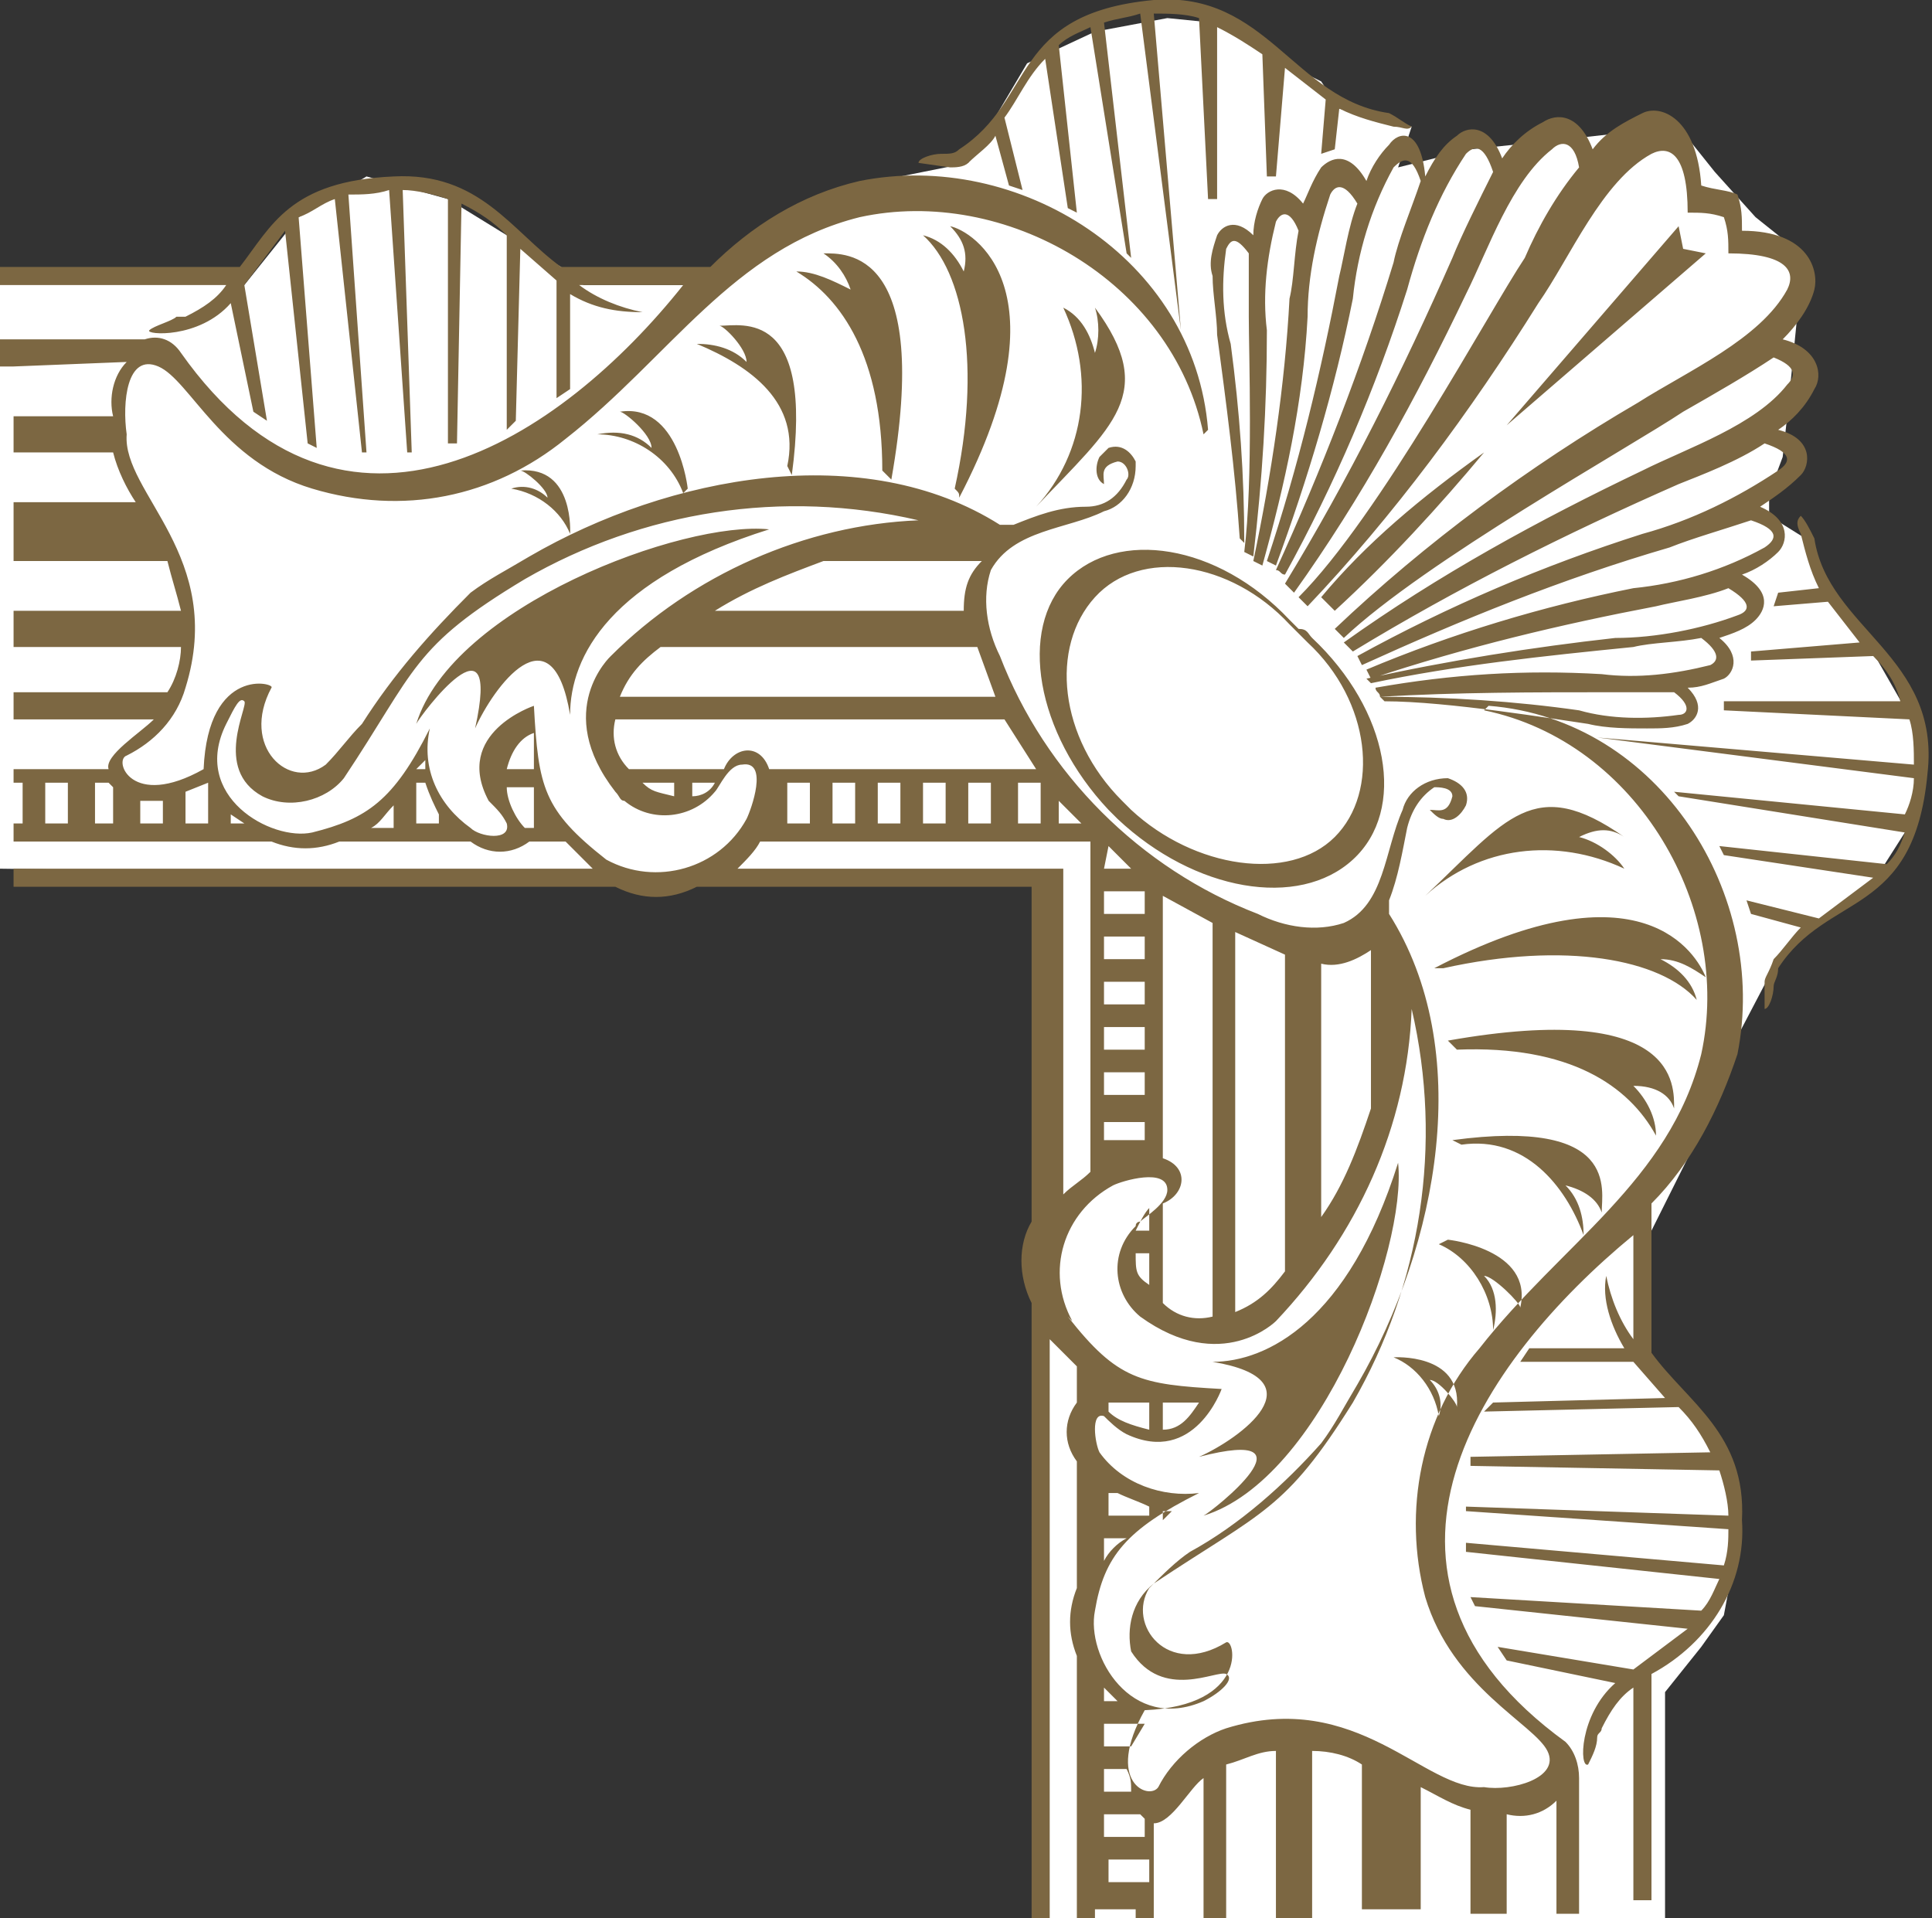 <?xml version="1.0" encoding="utf-8"?>
<!-- Generator: Adobe Illustrator 22.1.0, SVG Export Plug-In . SVG Version: 6.00 Build 0)  -->
<svg version="1.1" id="Layer_1" xmlns="http://www.w3.org/2000/svg" xmlns:xlink="http://www.w3.org/1999/xlink" x="0px" y="0px"
	 viewBox="0 0 42.7 42.4" style="enable-background:new 0 0 42.7 42.4;" xml:space="preserve">
<rect x="0" y="0" width="42.7" height="42.4" fill="#333333" stroke="none"/>
<style type="text/css">
	.st0{fill:#FFFFFF;}
	.st1{fill:#7C6742;}
</style>
<polygon class="st0" points="0,6 5.4,6.3 6.6,4.8 8.1,3.9 9.9,4.4 11.2,5.2 12.4,5.9 12.9,6.3 16.1,6.3 17.8,4.9 19.9,3.9 21.4,3.6 
	22.7,1.4 24.2,0.7 25.8,0.4 26.8,0.5 28.2,1.3 29.2,1.8 29.6,2.4 31.2,2.8 30.9,3.7 32.5,3.3 34.4,3.1 37.1,2.8 37.9,3.8 38.8,4.8 
	39.8,5.6 39.7,7.2 39.6,8.2 39.5,9.2 39.4,10.1 39.1,10.9 39.1,11.4 39.9,11.9 40.5,13.4 41.5,14.6 42.3,16 42.4,17.3 42.1,18.4 
	41.4,19.5 40.1,20.4 39.4,21 38.3,23.1 37.7,24.8 36.4,27.4 36.4,30.2 37.4,31.4 38.3,32.8 38.4,34.1 38.1,35.7 37.6,36.4 
	36.8,37.4 36.8,42.4 23.1,42.4 23.1,19.5 0,19.2 "/>
<path class="st1" d="M26.8,30.1c1.2,0,3-0.9,4.1-4.4c0.2,1.9-1.7,7-4.3,7.8c0.2-0.1,2.6-2-0.1-1.3C27.4,31.8,29.2,30.5,26.8,30.1z
	 M10.5,16.1c0.4-0.9,1.7-2.7,2.1-0.3c0-1.3,0.9-3,4.4-4.1c-1.9-0.2-7,1.7-7.8,4.3C9.3,15.8,11.1,13.4,10.5,16.1L10.5,16.1z M0.3,8.1
	H0V7.5h3.2c0.3-0.1,0.6,0,0.8,0.3c3.6,5.1,8.4,1.9,11.1-1.5h-2.3c0.4,0.3,0.9,0.5,1.4,0.6c-0.6,0-1.1-0.1-1.6-0.4v2.1l-0.3,0.2V6.2
	l-0.8-0.7l-0.1,3.8l-0.2,0.2l0-4.3c-0.3-0.3-0.6-0.5-1-0.7l-0.1,5.3H9.9l0-5.4c-0.3-0.1-0.7-0.2-1-0.2L9.1,10H9L8.6,4.2
	C8.3,4.3,8,4.3,7.7,4.3l0.4,5.7H8L7.4,4.4C7.1,4.5,6.9,4.7,6.6,4.8L7,9.9L6.8,9.8L6.3,5.1C6,5.5,5.7,5.9,5.4,6.3l0.5,3L5.6,9.1
	L5.1,6.7C4.4,7.5,3.2,7.4,3.3,7.3S3.8,7.1,3.9,7C4,7,4.1,7,4.1,7C4.5,6.8,4.8,6.6,5,6.3H0V5.9h5.3C6,5,6.4,4,8.7,3.9
	c1.9-0.1,2.6,1.2,3.7,2h3.3C16.6,5,17.7,4.3,19,4c3.5-0.7,7.4,1.7,7.7,5.5l-0.1,0.1c-0.7-3.4-4.4-5.5-7.6-4.8
	c-2.8,0.7-4.2,3.1-6.5,4.9c-1.6,1.3-3.6,1.7-5.6,1.1c-2-0.6-2.7-2.4-3.4-2.7S2.7,8.9,2.8,9.6c-0.1,1.3,2.2,2.7,1.3,5.6
	c-0.2,0.7-0.7,1.2-1.3,1.5c-0.3,0.1,0.1,1.2,1.7,0.3c0.1-2.3,1.6-1.9,1.5-1.8c-0.7,1.3,0.4,2.3,1.2,1.7c0.3-0.3,0.5-0.6,0.8-0.9
	c0.7-1.1,1.5-2,2.4-2.9c0.4-0.3,0.8-0.5,1.3-0.8c3.1-1.8,7.4-2.6,10.4-0.7h0.3c0.5-0.2,1-0.4,1.6-0.4c0.4,0,0.7-0.2,0.9-0.6
	c0.1-0.1,0-0.4-0.2-0.4c-0.4,0.1-0.3,0.3-0.3,0.5c-0.2-0.1-0.2-0.4-0.1-0.6c0.1-0.1,0.1-0.1,0.2-0.2c0.3-0.1,0.5,0.1,0.6,0.3
	c0,0,0,0,0,0.1c0,0.5-0.3,0.9-0.7,1c-0.8,0.4-2,0.4-2.5,1.3c-0.2,0.6-0.1,1.3,0.2,1.9c1,2.6,3.1,4.7,5.7,5.7
	c0.6,0.3,1.3,0.4,1.9,0.2c0.9-0.4,0.9-1.6,1.3-2.5c0.1-0.4,0.5-0.7,1-0.7c0.3,0.1,0.5,0.3,0.4,0.6c0,0,0,0,0,0
	c-0.1,0.2-0.3,0.4-0.5,0.3c-0.1,0-0.2-0.1-0.3-0.2c0.2,0,0.4,0.1,0.5-0.3c0-0.2-0.3-0.2-0.4-0.2c-0.3,0.2-0.5,0.5-0.6,0.9
	c-0.1,0.5-0.2,1.1-0.4,1.6v0.3c1.9,3,1.1,7.3-0.7,10.4c-0.3,0.5-0.5,0.9-0.8,1.3c-0.8,0.9-1.8,1.8-2.9,2.4c-0.3,0.2-0.6,0.5-0.9,0.8
	c-0.5,0.8,0.4,2,1.7,1.2c0.2-0.1,0.5,1.4-1.8,1.5c-0.9,1.6,0.1,2,0.3,1.7c0.3-0.6,0.9-1.1,1.5-1.3c2.9-0.9,4.4,1.4,5.7,1.3
	c0.6,0.1,1.7-0.2,1.4-0.8s-2.1-1.4-2.7-3.4c-0.5-1.9-0.1-4,1.2-5.5c1.8-2.3,4.2-3.7,4.9-6.5c0.7-3.2-1.4-6.9-4.8-7.6l0.1-0.1
	c3.8,0.3,6.2,4.2,5.5,7.7c-0.4,1.2-1,2.4-1.9,3.3v3.3c0.8,1.1,2.1,1.8,2,3.7c0.1,1.4-0.7,2.7-2,3.4v5h-0.4v-4.7
	c-0.3,0.2-0.5,0.5-0.7,0.9c0,0.1-0.1,0.1-0.1,0.2c0,0.2-0.1,0.4-0.2,0.6c-0.2,0.1-0.2-1.1,0.6-1.8l-2.4-0.5l-0.2-0.3l3,0.5
	c0.4-0.3,0.8-0.6,1.2-0.9l-4.7-0.5l-0.1-0.2l5.1,0.3c0.2-0.2,0.3-0.5,0.4-0.7l-5.6-0.6v-0.2l5.7,0.5c0.1-0.3,0.1-0.6,0.1-0.8
	l-5.8-0.4v-0.1l5.8,0.2c0-0.3-0.1-0.7-0.2-1l-5.5-0.1v-0.2l5.3-0.1c-0.2-0.4-0.4-0.7-0.7-1l-4.3,0.1l0.2-0.2l3.8-0.1l-0.7-0.8h-2.5
	l0.2-0.3h2.1c-0.3-0.5-0.5-1.1-0.4-1.6c0.1,0.5,0.3,1,0.6,1.4v-2.3c-3.4,2.8-6.6,7.5-1.5,11.2c0.2,0.2,0.3,0.5,0.3,0.8v3h-0.5v-2.5
	c-0.3,0.3-0.7,0.4-1.1,0.3v2.2h-0.8v-2.3c-0.4-0.1-0.7-0.3-1.1-0.5v2.7h-1.3V39c-0.3-0.2-0.7-0.3-1.1-0.3v3.7h-0.8v-3.7
	c-0.4,0-0.7,0.2-1.1,0.3v3.4h-0.5v-3.1c-0.3,0.2-0.7,1-1.1,1v2.1h-0.4v-0.2h-0.9v0.2h-0.4v-5.8c-0.2-0.5-0.2-1,0-1.5v-2.8
	c-0.3-0.4-0.3-0.9,0-1.3v-0.8c-0.2-0.2-0.4-0.4-0.6-0.6v12.8h-0.4V28.8c-0.3-0.6-0.3-1.3,0-1.8v-7.4h-7.4c-0.6,0.3-1.2,0.3-1.8,0
	H0.3v-0.4h12.8c-0.2-0.2-0.4-0.4-0.6-0.6h-0.8c-0.4,0.3-0.9,0.3-1.3,0H7.5c-0.5,0.2-1,0.2-1.5,0H0.3v-0.4h0.2v-0.9H0.3V17h2.1
	c-0.1-0.3,0.7-0.8,1-1.1H0.3v-0.6h3.4C3.9,15,4,14.6,4,14.3H0.3v-0.8H4c-0.1-0.4-0.2-0.7-0.3-1.1H0.3v-1.3H3
	c-0.2-0.3-0.4-0.7-0.5-1.1H0.3V9.2h2.2C2.4,8.8,2.5,8.3,2.8,8L0.3,8.1z M1.5,17.3H1v0.9h0.5L1.5,17.3z M2.5,18.2v-0.8l-0.1-0.1H2.1
	v0.9H2.5z M5.4,18.2L5.1,18v0.2L5.4,18.2z M8.7,17.8c-0.2,0.2-0.3,0.4-0.5,0.5h0.5V17.8z M9.7,18c-0.1-0.2-0.2-0.4-0.3-0.7H9.2v0.9
	h0.5L9.7,18z M9.4,17v-0.2L9.2,17H9.4z M11.8,17.4h-0.6c0,0.3,0.2,0.7,0.4,0.9h0.2L11.8,17.4z M11.8,17c0-0.3,0-0.5,0-0.8
	c-0.3,0.1-0.5,0.4-0.6,0.8H11.8z M25.4,41.1h-0.9v0.5h0.9V41.1z M25.2,40.1h-0.8v0.5h0.9v-0.4L25.2,40.1z M24.9,39.1h-0.5v0.5H25
	C25,39.4,25,39.3,24.9,39.1L24.9,39.1z M25.3,38.1h-0.9v0.5h0.6L25.3,38.1z M24.7,37.6c-0.1-0.1-0.1-0.1-0.3-0.3v0.3H24.7z
	 M29.2,26.9c0.5-0.7,0.8-1.5,1.1-2.4V21c-0.3,0.2-0.7,0.4-1.1,0.3V26.9z M27.3,29c0.5-0.2,0.8-0.5,1.1-0.9v-7l-1.1-0.5V29z
	 M25.7,25.6c0.6,0.2,0.5,0.8,0,1v2.2c0.3,0.3,0.7,0.4,1.1,0.3v-8.7l-1.1-0.6V25.6z M24.4,19.2H25l-0.5-0.5L24.4,19.2z M24.4,20.2
	h0.9v-0.5h-0.9V20.2z M24.4,21.2h0.9v-0.5h-0.9V21.2z M24.4,22.2h0.9v-0.5h-0.9V22.2z M24.4,23.2h0.9v-0.5h-0.9V23.2z M24.4,24.2
	h0.9v-0.5h-0.9V24.2z M24.4,25.2h0.9v-0.4h-0.9V25.2z M23.6,29.1c1.1,1.4,1.6,1.5,3.4,1.6c0,0-0.6,1.7-2.1,1
	c-0.2-0.1-0.4-0.3-0.5-0.4c-0.3-0.1-0.2,0.6-0.1,0.8c0.5,0.7,1.4,1,2.2,0.9c-1.6,0.8-2.1,1.4-2.3,2.6c-0.2,1,0.8,2.7,2.4,2
	c0.4-0.2,0.7-0.5,0.5-0.6s-1.4,0.6-2.1-0.5C24.9,36,25,35.4,25.5,35c2.4-1.6,2.9-1.6,4.4-4c1.5-2.6,2-5.7,1.3-8.7
	c-0.1,2.6-1.2,5-3,6.9c0,0-1.2,1.2-3-0.1c-0.6-0.5-0.7-1.4-0.1-2c0-0.1,0.1-0.1,0.1-0.1c0.1-0.1,0.6-0.4,0.6-0.7
	c0-0.5-1-0.2-1.2-0.1c-1.1,0.6-1.5,1.9-0.9,3L23.6,29.1z M25.4,27.2v-0.5c-0.1,0.1-0.2,0.3-0.3,0.5H25.4z M25.1,27.7
	c0,0.4,0,0.5,0.3,0.7v-0.7H25.1z M24.4,34v0.5c0.1-0.2,0.3-0.4,0.5-0.5H24.4z M25.4,33.5v-0.2c-0.2-0.1-0.5-0.2-0.7-0.3h-0.2v0.5
	L25.4,33.5z M25.9,33.4h-0.2v0.2L25.9,33.4z M25.4,31.6v-0.6h-0.9v0.2C24.7,31.4,25,31.5,25.4,31.6L25.4,31.6z M26.5,31
	c-0.3,0-0.5,0-0.8,0v0.6C26.1,31.6,26.3,31.3,26.5,31z M24.1,18.6h-7.3c-0.1,0.2-0.3,0.4-0.5,0.6h7.2v7.2c0.2-0.2,0.4-0.3,0.6-0.5
	L24.1,18.6z M17.9,18.2v-0.9h-0.5v0.9L17.9,18.2z M18.4,18.2h0.5v-0.9h-0.5V18.2z M19.9,18.2v-0.9h-0.5v0.9H19.9z M20.9,18.2v-0.9
	h-0.5v0.9L20.9,18.2z M21.9,18.2v-0.9h-0.5v0.9H21.9z M23.4,18.2h0.5l-0.5-0.5V18.2z M23,17.3h-0.5v0.9H23V17.3z M13.6,15.9
	c-0.1,0.4,0,0.8,0.3,1.1H16c0.2-0.5,0.8-0.6,1,0h5.9l-0.7-1.1H13.6z M15.3,17.3v0.3c0.2,0,0.4-0.1,0.5-0.3H15.3z M14.2,17.3
	c0.2,0.2,0.3,0.2,0.7,0.3v-0.3H14.2z M21.6,14.3h-7c-0.4,0.3-0.7,0.6-0.9,1.1H22L21.6,14.3z M21.7,12.4h-3.5
	c-0.8,0.3-1.6,0.6-2.4,1.1h5.5C21.3,13,21.4,12.7,21.7,12.4z M6.9,18.4c1.2-0.3,1.8-0.7,2.6-2.3c-0.2,0.9,0.2,1.7,0.9,2.2
	c0.2,0.2,0.9,0.3,0.8-0.1c-0.1-0.2-0.2-0.3-0.4-0.5c-0.8-1.5,1-2.1,1-2.1c0.1,1.8,0.2,2.3,1.6,3.4c1.1,0.6,2.5,0.2,3.1-0.9
	c0.1-0.2,0.5-1.3-0.1-1.2c-0.3,0-0.5,0.5-0.6,0.6c-0.5,0.6-1.4,0.7-2,0.2c-0.1,0-0.1-0.1-0.2-0.2c-1.4-1.8-0.1-3-0.1-3
	c1.8-1.8,4.3-2.9,6.8-3c-3-0.7-6.1-0.2-8.7,1.3c-2.5,1.5-2.4,2-4,4.4c-0.4,0.5-1.2,0.7-1.8,0.4c-1.1-0.6-0.3-2-0.4-2.1
	S5.2,15.6,5,16C4.2,17.6,6,18.6,6.9,18.4L6.9,18.4z M4.1,18.2h0.5v-0.9l-0.5,0.2L4.1,18.2z M3.1,18.2h0.5v-0.5c-0.2,0-0.3,0-0.5,0
	V18.2z M39,21.7c0,0.2,0,0.4,0,0.6c0.1,0,0.2-0.3,0.2-0.5c0-0.1,0.1-0.2,0.1-0.4c1.1-1.7,3-1.1,3.3-4.3c0.3-2.6-2.2-3.2-2.5-5.2
	c-0.1-0.2-0.2-0.4-0.3-0.5c-0.1,0.1-0.1,0.2,0,0.4c0.1,0.4,0.2,0.8,0.4,1.2l-0.9,0.1l-0.1,0.3l1.2-0.1l0.7,0.9l-2.4,0.2v0.2l2.7-0.1
	c0.3,0.3,0.5,0.6,0.6,1h-3.9v0.2l4.1,0.2c0.1,0.3,0.1,0.7,0.1,1l-7-0.6l7,0.9c0,0.3-0.1,0.6-0.2,0.8L37,17.5l0.1,0.1l5,0.8
	c-0.1,0.3-0.2,0.5-0.4,0.7L38,18.7l0.1,0.2l3.3,0.5c-0.4,0.3-0.8,0.6-1.2,0.9l-1.6-0.4l0.1,0.3l1.1,0.3c-0.2,0.2-0.4,0.5-0.6,0.7
	C39.1,21.5,39,21.6,39,21.7z M29.2,13.2l0.3,0.3c1.2-1.1,2.3-2.3,3.3-3.5C31.4,11,30.2,12,29.2,13.2z M29,14.1
	c1.7,1.6,2.1,3.8,0.9,4.9s-3.5,0.7-5.2-0.9l-0.1-0.1l-0.1-0.1c-1.6-1.7-2-4-0.9-5.1s3.3-0.8,4.9,0.9l0.2,0.2
	C28.9,13.9,28.9,14,29,14.1L29,14.1z M28.9,14.2L28.7,14l-0.2-0.2c-1.3-1.4-3.3-1.7-4.3-0.6s-0.8,3.1,0.6,4.5l0.1,0.1
	c0,0,0.1,0.1,0.1,0.1c1.4,1.3,3.5,1.6,4.5,0.6S30.3,15.5,28.9,14.2z M30.7,3.2c-0.2,0.2-0.4,0.5-0.5,0.8c-0.4-0.7-0.8-0.5-1-0.3
	C29,4,28.9,4.3,28.8,4.5c-0.4-0.5-0.8-0.3-0.9-0.1c-0.1,0.2-0.2,0.5-0.2,0.8c-0.4-0.4-0.7-0.2-0.8,0c-0.1,0.3-0.2,0.6-0.1,0.9
	c0,0.4,0.1,0.9,0.1,1.3c0.2,1.5,0.4,3,0.5,4.5l0,0l0.1,0.1c0-1.5-0.1-2.9-0.3-4.4C27,6.9,27,6.2,27.1,5.5c0.1-0.2,0.2-0.3,0.5,0.1
	c0,0.4,0,1,0,1.4c0,0.8,0.1,3.6-0.1,5.2l0.2,0.1l0,0c0.2-1.7,0.3-3.3,0.3-5c-0.1-0.8,0-1.6,0.2-2.4c0.1-0.2,0.3-0.3,0.5,0.2
	c-0.1,0.5-0.1,1.1-0.2,1.5c-0.1,1.9-0.4,3.9-0.8,5.8l0.2,0.1c0.5-1.8,0.9-3.6,1-5.5c0-0.9,0.2-1.8,0.5-2.7c0.1-0.2,0.3-0.3,0.6,0.2
	c-0.2,0.5-0.3,1.2-0.4,1.6c-0.4,2.1-0.9,4.2-1.6,6.3l0.2,0.1c0.7-1.9,1.3-3.9,1.7-5.9c0.1-1,0.4-2,0.9-2.9c0.2-0.2,0.4-0.3,0.6,0.3
	c-0.2,0.6-0.5,1.3-0.6,1.8c-0.7,2.3-1.6,4.6-2.6,6.8c0.1,0,0.1,0.1,0.2,0.1c1.1-2,2-4.1,2.7-6.3c0.3-1.1,0.7-2.1,1.3-3
	c0.2-0.2,0.4-0.2,0.6,0.4c-0.3,0.6-0.7,1.4-0.9,1.9c-1.1,2.5-2.3,4.9-3.7,7.2l0.2,0.2c1.5-2.1,2.7-4.3,3.8-6.6c0.5-1,1-2.5,1.9-3.2
	c0.2-0.2,0.5-0.2,0.6,0.4c-0.5,0.6-0.9,1.3-1.2,2c-0.8,1.2-3.2,5.7-5,7.5l0.2,0.2c1.9-2,3.6-4.3,5.1-6.7c0.7-1,1.4-2.7,2.5-3.3
	c0.4-0.2,0.8,0,0.8,1.3c0.3,0,0.5,0,0.8,0.1c0.1,0.3,0.1,0.5,0.1,0.8c1.3,0,1.5,0.4,1.3,0.8c-0.6,1.1-2.2,1.8-3.3,2.5
	c-2.4,1.4-4.7,3.1-6.7,5l0.2,0.2c1.8-1.7,6.3-4.2,7.5-5c0.7-0.4,1.4-0.8,2-1.2c0.5,0.2,0.5,0.4,0.3,0.6c-0.7,0.9-2.2,1.4-3.2,1.9
	c-2.3,1.1-4.5,2.3-6.6,3.8l0.2,0.2c2.3-1.4,4.7-2.6,7.2-3.7c0.5-0.2,1.3-0.5,1.9-0.9c0.6,0.2,0.6,0.4,0.3,0.6
	c-0.9,0.6-1.9,1.1-3,1.4c-2.2,0.7-4.3,1.6-6.3,2.7l0.1,0.2c2.2-1,4.4-1.9,6.8-2.6c0.5-0.2,1.2-0.4,1.8-0.6c0.6,0.2,0.6,0.4,0.3,0.6
	c-0.9,0.5-1.9,0.8-2.9,0.9c-2,0.4-4,1-5.9,1.8l0.1,0.2c2.1-0.7,4.2-1.2,6.3-1.6c0.4-0.1,1.1-0.2,1.6-0.4c0.5,0.3,0.5,0.5,0.2,0.6
	c-0.8,0.3-1.8,0.5-2.7,0.5c-1.8,0.2-3.7,0.5-5.5,0.9l0.1,0.1c1.9-0.4,3.8-0.6,5.8-0.8c0.4-0.1,1-0.1,1.5-0.2
	c0.4,0.3,0.4,0.5,0.2,0.6c-0.8,0.2-1.6,0.3-2.4,0.2c-1.7-0.1-3.3,0-5,0.3l0,0c0,0.1,0.1,0.1,0.1,0.2c1.7-0.1,3.4-0.1,5.1-0.1
	c0.4,0,0.9,0,1.4,0c0.4,0.3,0.3,0.5,0.1,0.5c-0.7,0.1-1.5,0.1-2.2-0.1c-1.4-0.2-2.9-0.3-4.4-0.3l0.1,0.1l0,0c1.4,0,3.8,0.4,4.5,0.5
	c0.4,0.1,0.9,0.1,1.3,0.1c0.3,0,0.6,0,0.9-0.1c0.2-0.1,0.4-0.4,0-0.8c0.3,0,0.5-0.1,0.8-0.2c0.2-0.1,0.4-0.5-0.1-0.9
	c0.3-0.1,0.6-0.2,0.8-0.4c0.2-0.2,0.4-0.6-0.3-1c0.3-0.1,0.6-0.3,0.8-0.5c0.2-0.2,0.3-0.7-0.4-1c0.3-0.2,0.6-0.4,0.9-0.7
	c0.2-0.2,0.3-0.8-0.5-1c0.3-0.2,0.6-0.5,0.8-0.9c0.2-0.3,0.1-0.9-0.7-1.1c0.3-0.3,0.6-0.7,0.7-1.1c0.1-0.4-0.1-1.3-1.6-1.3
	c0-0.3,0-0.5-0.1-0.8c-0.2-0.1-0.5-0.1-0.8-0.2c-0.1-1.5-0.9-1.8-1.3-1.6c-0.4,0.2-0.8,0.4-1.1,0.8c-0.3-0.8-0.8-0.8-1.1-0.6
	c-0.4,0.2-0.7,0.5-0.9,0.8c-0.3-0.8-0.8-0.7-1-0.5c-0.3,0.2-0.5,0.5-0.7,0.9C31.4,2.8,30.9,2.9,30.7,3.2L30.7,3.2z M37.2,5.5
	l-0.1-0.5l-3.8,4.4l4.4-3.8L37.2,5.5z M24.2,6.8c0.1,0.3,0.1,0.7,0,1c-0.1-0.4-0.3-0.8-0.7-1c0.7,1.5,0.5,3.2-0.6,4.4
	C24.6,9.4,25.6,8.7,24.2,6.8z M21,3.7c0.1,0,0.3,0,0.4-0.1C21.6,3.4,21.9,3.2,22,3l0.3,1.1l0.3,0.1l-0.4-1.6
	c0.3-0.4,0.5-0.9,0.9-1.3l0.5,3.3l0.2,0.1l-0.4-3.7c0.2-0.2,0.5-0.3,0.7-0.4l0.8,5l0.1,0.1l-0.6-5.2c0.3-0.1,0.5-0.1,0.8-0.2l0.9,7
	l-0.6-7c0.3,0,0.7,0,1,0.1l0.2,4h0.2V0.6c0.4,0.2,0.7,0.4,1,0.6L28,3.9h0.2l0.2-2.4l0.9,0.7l-0.1,1.2l0.3-0.1l0.1-0.9
	c0.4,0.2,0.8,0.3,1.2,0.4c0.2,0,0.3,0.1,0.4,0c-0.2-0.1-0.3-0.2-0.5-0.3C28.6,2.2,28-0.2,25.5,0c-3.2,0.3-2.6,2.2-4.3,3.3
	c-0.1,0.1-0.2,0.1-0.4,0.1c-0.2,0-0.5,0.1-0.5,0.2L21,3.7z M23,11.1c0,0-0.1,0.1-0.1,0.1L23,11.1z M37,24.5c0-0.5,0.1-2.4-5-1.5
	l0.2,0.2c2.5-0.1,3.8,0.8,4.4,1.9c0-0.4-0.2-0.8-0.5-1.1C36.6,24,36.9,24.2,37,24.5z M35.9,18.5c-2-1.4-2.6-0.4-4.4,1.3
	c1.2-1.1,2.9-1.3,4.4-0.6c-0.2-0.3-0.6-0.6-1-0.7C35.3,18.3,35.6,18.3,35.9,18.5z M37.7,21.6c-0.2-0.5-1.4-2.6-6-0.2
	c0.1,0,0.2,0,0.2,0c2.7-0.6,4.8-0.2,5.6,0.7c-0.1-0.4-0.4-0.7-0.8-0.9C37.1,21.2,37.4,21.4,37.7,21.6z M32.2,31.1
	c0.1-1.2-1.4-1.1-1.4-1.1c0.5,0.2,0.9,0.7,1,1.3c0.1-0.3,0-0.6-0.2-0.8C31.8,30.5,32.2,31,32.2,31.1z M33.6,28.9
	c0.3-1.3-1.6-1.5-1.6-1.5l-0.2,0.1c0.7,0.3,1.2,1.1,1.2,1.9c0.1-0.4,0.1-0.9-0.2-1.2C33,28.2,33.6,28.8,33.6,28.9z M31.6,19.7
	l-0.1,0.1L31.6,19.7z M19.5,10.4l0.2,0.2c0.9-5.1-1-5-1.5-5c0.3,0.2,0.5,0.5,0.6,0.8C18.4,6.2,18,6,17.6,6
	C18.6,6.6,19.5,7.9,19.5,10.4z M21.2,11c2.4-4.6,0.3-5.9-0.2-6c0.3,0.3,0.4,0.6,0.3,1c-0.2-0.4-0.5-0.7-0.9-0.8
	c0.9,0.8,1.3,2.9,0.7,5.6C21.2,10.9,21.2,10.9,21.2,11z M17.5,10.5c0.5-3.7-1.1-3.3-1.6-3.3c0.1,0,0.6,0.5,0.6,0.8
	c-0.3-0.3-0.7-0.4-1.1-0.4c1.2,0.5,2.3,1.3,2,2.7L17.5,10.5z M13.2,9.6c0.8,0,1.6,0.5,1.9,1.3l0.1-0.1c0,0-0.2-1.9-1.5-1.7
	c0.1,0,0.7,0.5,0.7,0.8C14.1,9.6,13.7,9.5,13.2,9.6z M11.3,10.8c0.6,0.1,1.1,0.5,1.3,1c0,0,0.1-1.5-1.1-1.4c0.1,0,0.6,0.4,0.6,0.6
	C11.9,10.8,11.6,10.7,11.3,10.8z M35.4,26.8c0-0.5,0.4-2.1-3.3-1.6l0.2,0.1c1.4-0.2,2.3,0.9,2.7,2c0-0.4-0.1-0.8-0.4-1.1
	C35,26.3,35.3,26.5,35.4,26.8L35.4,26.8z"/>
</svg>

